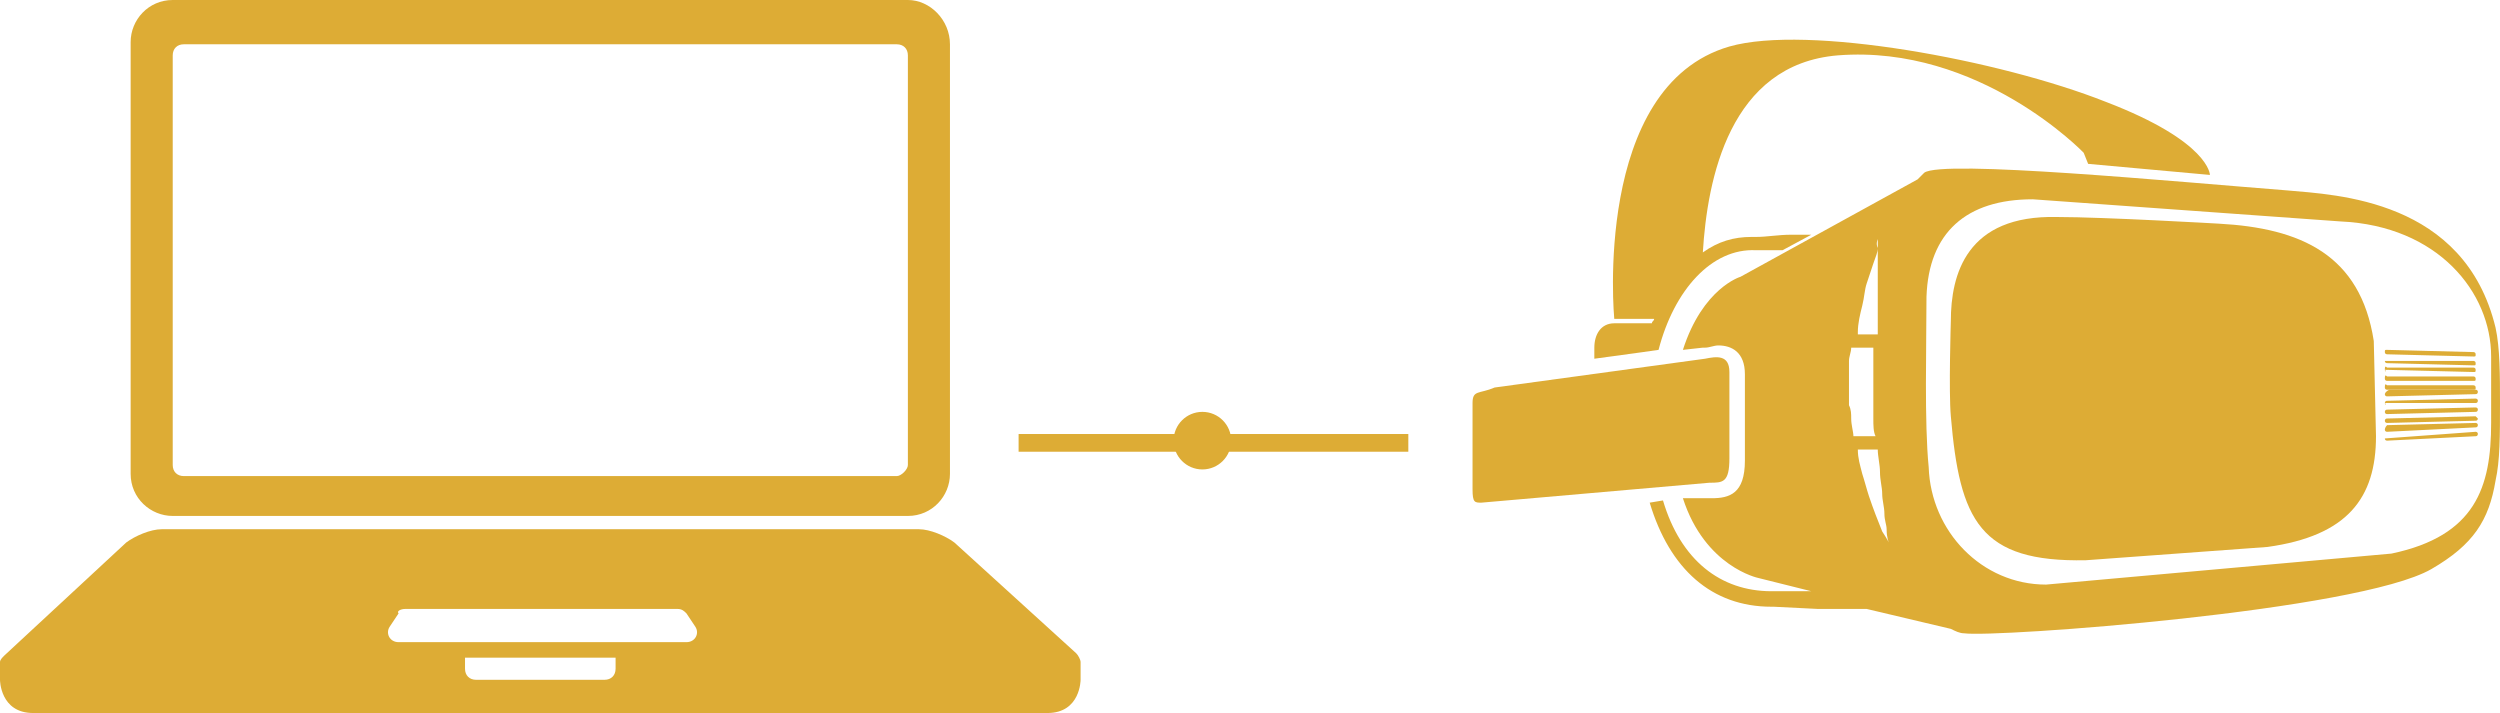 <?xml version="1.0" encoding="utf-8"?>
<!-- Generator: Adobe Illustrator 19.0.1, SVG Export Plug-In . SVG Version: 6.00 Build 0)  -->
<svg version="1.1" id="Слой_1" xmlns="http://www.w3.org/2000/svg" xmlns:xlink="http://www.w3.org/1999/xlink" x="0px" y="0px"
	 viewBox="-231 380.9 112.9 32.2" style="enable-background:new -231 380.9 112.9 32.2;" xml:space="preserve">
<style type="text/css">
	.st0{fill:#DDAC35;}
</style>
<path class="st0" d="M-123.3,399.5c0,0.1,0.1,0.1,0.1,0.1l4-0.1c0.1,0,0.1-0.1,0.1-0.1c0-0.1-0.1-0.1-0.1-0.1l-4,0.1
	C-123.3,399.4-123.3,399.5-123.3,399.5z"/>
<path class="st0" d="M-123.3,398.7c0,0.1,0.1,0.1,0.1,0.1l4-0.1c0.1,0,0.1-0.1,0.1-0.1c0-0.1-0.1-0.1-0.1-0.1h-3.9
	C-123.3,398.6-123.3,398.7-123.3,398.7z"/>
<path class="st0" d="M-123.3,398.4c0,0.1,0.1,0.1,0.1,0.1h3.9c0.1,0,0.1,0,0.1-0.1s-0.1-0.1-0.1-0.1h-3.9
	C-123.3,398.2-123.3,398.3-123.3,398.4z"/>
<path class="st0" d="M-123.3,399.9c0,0.1,0.1,0.1,0.1,0.1l4-0.1c0.1,0,0.1-0.1,0.1-0.1l-0.1-0.1l-4,0.1
	C-123.3,399.8-123.3,399.9-123.3,399.9z"/>
<path class="st0" d="M-123.3,400.7c0,0.1,0.1,0.1,0.1,0.1l4-0.2c0.1,0,0.1-0.1,0.1-0.1c0-0.1-0.1-0.1-0.1-0.1L-123.3,400.7
	C-123.3,400.6-123.3,400.7-123.3,400.7z"/>
<path class="st0" d="M-123.3,400.3c0,0.1,0.1,0.1,0.1,0.1l4-0.2c0.1,0,0.1-0.1,0.1-0.1c0-0.1-0.1-0.1-0.1-0.1l-4,0.1
	C-123.3,400.2-123.3,400.3-123.3,400.3z"/>
<path class="st0" d="M-123.3,399.1C-123.3,399.2-123.2,399.2-123.3,399.1h4.1c0.1,0,0.1-0.1,0.1-0.1c0-0.1-0.1-0.1-0.1-0.1l-4,0.1
	C-123.3,399-123.3,399.1-123.3,399.1z"/>
<path class="st0" d="M-142.9,395.4c0,0-0.1,3.2,0,4.3c0.4,4.7,1.3,6.6,6.1,6.5l8.2-0.6c3.6-0.5,4.9-2.2,4.9-5l-0.1-4.3
	c-0.6-3.9-3.3-5.1-7-5.3c0,0-5.2-0.3-7.3-0.3C-142.2,390.6-142.9,393.3-142.9,395.4z"/>
<path class="st0" d="M-123.3,398c0,0.1,0.1,0.1,0.1,0.1h3.9c0.1,0,0.1,0,0.1-0.1s-0.1-0.1-0.1-0.1h-3.9
	C-123.3,397.8-123.3,397.9-123.3,398z"/>
<path class="st0" d="M-123.3,396.8c0,0.1,0.1,0.1,0.1,0.1l3.9,0.1c0.1,0,0.1,0,0.1-0.1s-0.1-0.1-0.1-0.1l-3.9-0.1
	C-123.3,396.7-123.3,396.7-123.3,396.8z"/>
<path class="st0" d="M-123.3,397.6C-123.3,397.7-123.2,397.7-123.3,397.6l4,0.1c0.1,0,0.1,0,0.1-0.1c0-0.1-0.1-0.1-0.1-0.1h-3.9
	C-123.3,397.4-123.3,397.5-123.3,397.6z"/>
<path class="st0" d="M-123.3,397.2c0,0.1,0.1,0.1,0.1,0.1l3.9,0.1c0.1,0,0.1,0,0.1-0.1s-0.1-0.1-0.1-0.1H-123.3
	C-123.3,397.1-123.3,397.1-123.3,397.2z"/>
<path class="st0" d="M-155.9,403.5l-0.6,0.1c0.9,3,2.8,4.7,5.5,4.7h0.1l2,0.1l0,0c0.5,0,1.3,0,2.2,0l3.8,0.9
	c0.2,0.1,0.4,0.2,0.6,0.2c1.4,0.2,17.8-1,21.1-2.9c1.9-1.1,2.6-2.2,2.9-4c0.2-0.9,0.2-2,0.2-3.5c0-1.2,0-2.5-0.2-3.4
	c-1.4-5.8-7.2-6-9.4-6.2c-5.1-0.4-15.6-1.4-16.4-0.8c-0.1,0.1-0.2,0.2-0.3,0.3l0,0l-8,4.4c0,0-1.7,0.5-2.6,3.3l0.9-0.1h0.1
	c0.2,0,0.4-0.1,0.6-0.1c0.6,0,1.2,0.3,1.2,1.3v3.9c0,1.5-0.7,1.7-1.5,1.7h-1.3c1,3.1,3.4,3.6,3.4,3.6l2.4,0.6h-1.8
	C-153.3,407.6-155.1,406.2-155.9,403.5z M-144,394.3c0.1-2.9,1.8-4.4,4.8-4.4l13.9,1c4.4,0.2,6.8,3.2,6.8,6.1v3
	c0,2.9-0.7,5.1-4.5,5.9l-15.6,1.4c-2.9,0-5.2-2.4-5.3-5.3C-144.1,400-144,396.5-144,394.3z M-147.4,396.6h1c0,0,0,0,0,0.1
	c0,0.2,0,0.4,0,0.6c0,0.4,0,0.8,0,1.3c0,0.1,0,0.2,0,0.3v0.3c0,0.2,0,0.4,0,0.6c0,0.3,0,0.6,0.1,0.8h-1c0-0.2-0.1-0.5-0.1-0.8
	c0-0.2,0-0.4-0.1-0.6v-0.3c0-0.1,0-0.2,0-0.3c0-0.2,0-0.4,0-0.7c0-0.2,0-0.4,0-0.7C-147.5,397-147.4,396.8-147.4,396.6z
	 M-146.2,391.7c0,0,0,0.2,0,0.6c0,0.2,0,0.4,0,0.7c0,0.3,0,0.6,0,0.9s0,0.7,0,1c0,0.4,0,0.7,0,1.1h-0.9c0,0,0,0,0-0.1
	c0-0.4,0.1-0.8,0.2-1.2c0.1-0.4,0.1-0.7,0.2-1c0.1-0.3,0.2-0.6,0.3-0.9c0.1-0.3,0.2-0.5,0.2-0.7
	C-146.3,391.9-146.2,391.7-146.2,391.7z M-146.6,403.3c-0.1-0.3-0.2-0.7-0.3-1c-0.1-0.4-0.2-0.7-0.2-1.1h0.9c0,0.3,0.1,0.7,0.1,1
	c0,0.4,0.1,0.7,0.1,1c0,0.3,0.1,0.6,0.1,0.9c0,0.3,0.1,0.5,0.1,0.7c0,0.4,0.1,0.6,0.1,0.6s-0.1-0.2-0.3-0.5
	C-146.2,404.4-146.4,403.9-146.6,403.3z"/>
<path class="st0" d="M-164.5,399.1v3.9c0,0.6,0.1,0.6,0.4,0.6l10.3-0.9c0.6,0,0.9,0,0.9-1.1v-3.9c0-0.8-0.6-0.7-1.1-0.6l-9.5,1.3
	C-164.2,398.7-164.5,398.5-164.5,399.1z"/>
<path class="st0" d="M-136.7,388.3l5.5,0.5c0,0,0-1.5-4.7-3.3c-4.8-1.9-13.5-3.5-17-2.5c-6.2,1.8-5.2,12.3-5.2,12.3h1.8
	c0,0.1-0.1,0.1-0.1,0.2h-1.7c-0.6,0-0.9,0.5-0.9,1.1v0.5l2.2-0.3l0.7-0.1c0.7-2.7,2.4-4.6,4.4-4.5c0.4,0,0.8,0,1.2,0l1.3-0.7
	c-0.3,0-0.6,0-0.9,0c-0.6,0-1.1,0.1-1.6,0.1c-0.1,0-0.1,0-0.2,0c-0.8,0-1.5,0.2-2.2,0.7c0.2-3.3,1.2-8.5,6.1-8.9
	c6.4-0.5,11.1,4.4,11.1,4.4L-136.7,388.3z"/>
<path class="st0" d="M-190,380.9h-33.2c-1.1,0-1.9,0.9-1.9,1.9l0,0v19.5c0,1.1,0.9,1.9,1.9,1.9l0,0h33.2l0,0c1.1,0,1.9-0.9,1.9-1.9
	v-19.4l0,0C-188.1,381.8-189,380.9-190,380.9z M-190.5,402.4h-32.2c-0.3,0-0.5-0.2-0.5-0.5v-18.5c0-0.3,0.2-0.5,0.5-0.5h32.2
	c0.3,0,0.5,0.2,0.5,0.5v18.5C-190,402.1-190.3,402.4-190.5,402.4z"/>
<path class="st0" d="M-187.9,405.4c-0.4-0.3-1.1-0.6-1.6-0.6h-34.2c-0.5,0-1.2,0.3-1.6,0.6l-5.5,5.1c-0.1,0.1-0.2,0.2-0.2,0.3v0.8
	c0,0,0,1.5,1.5,1.5h45.8c1.5,0,1.5-1.5,1.5-1.5v-0.8c0-0.1-0.1-0.3-0.2-0.4L-187.9,405.4z M-212.7,408.4h12.3c0.2,0,0.3,0.1,0.4,0.2
	l0.4,0.6c0.2,0.3,0,0.7-0.4,0.7h-13c-0.4,0-0.6-0.4-0.4-0.7l0.4-0.6C-213.1,408.5-212.9,408.4-212.7,408.4z M-203.2,411.1
	c0,0.3-0.2,0.5-0.5,0.5h-5.8c-0.3,0-0.5-0.2-0.5-0.5v-0.5h6.8V411.1L-203.2,411.1z"/>
<rect x="-185" y="400.5" class="st0" width="17.6" height="0.8"/>
<circle class="st0" cx="-176.7" cy="400.8" r="1.3"/>
</svg>
